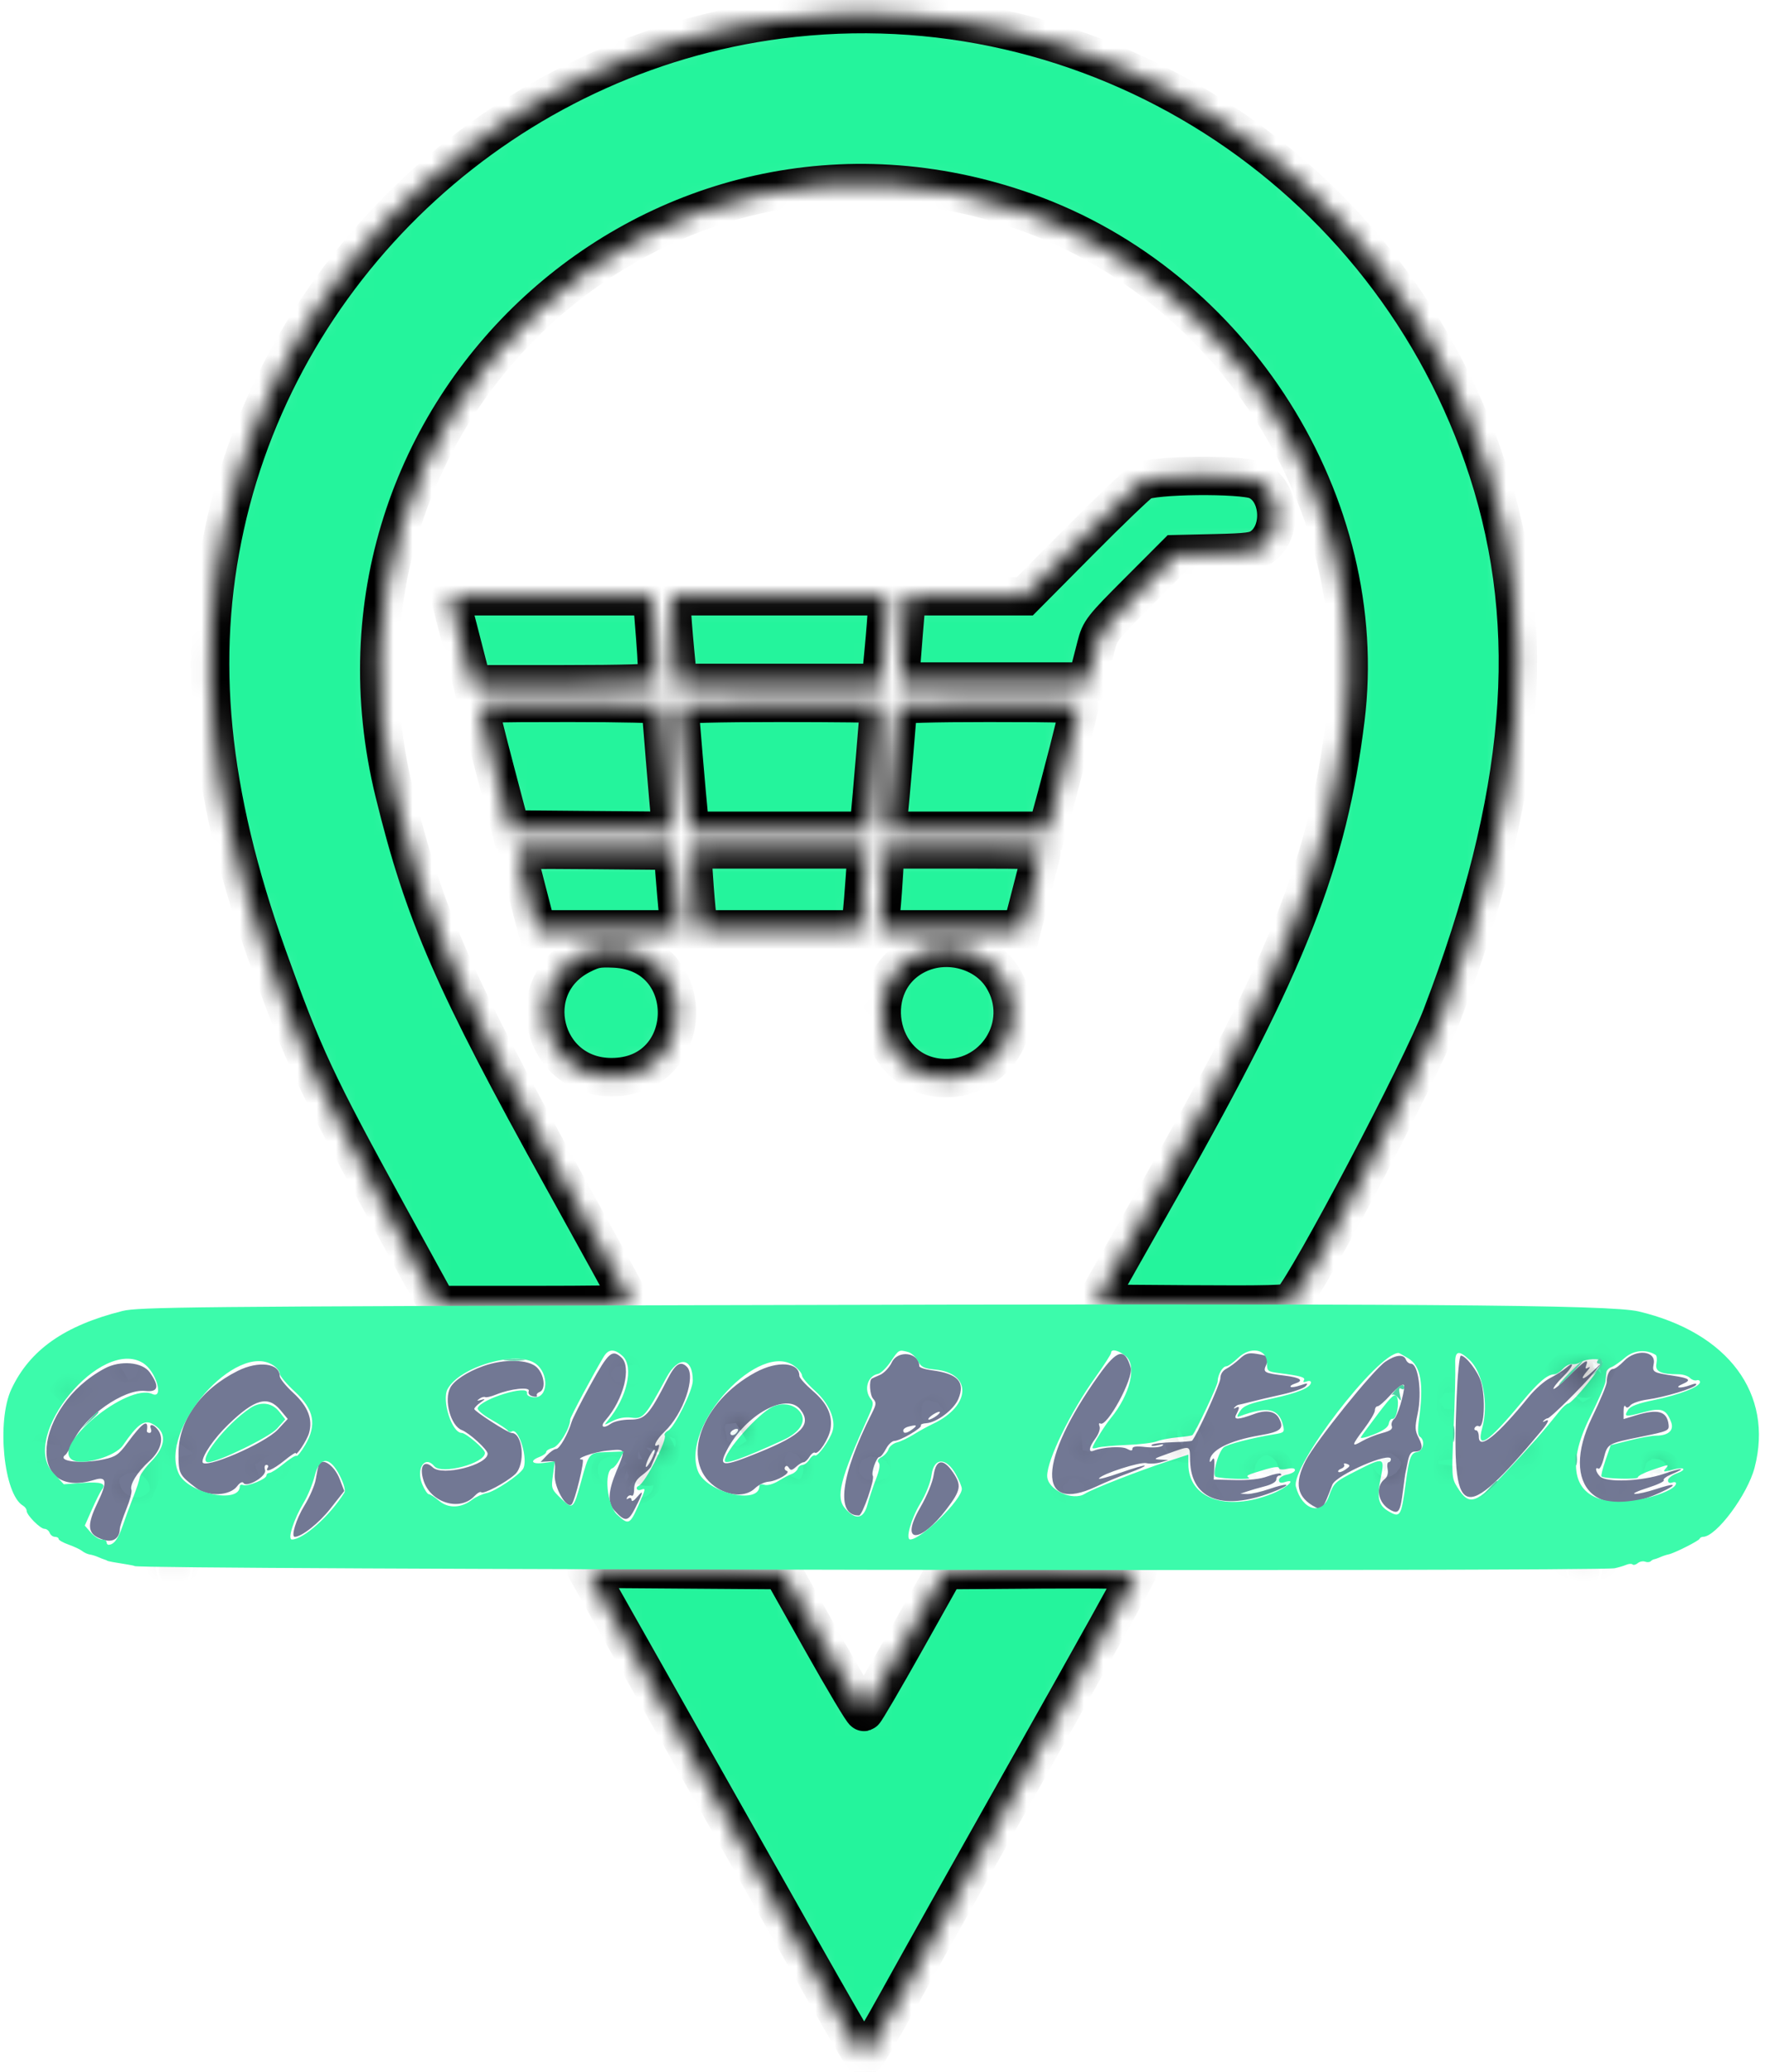 <svg width="92" height="108" viewBox="0 0 92 108" fill="none" xmlns="http://www.w3.org/2000/svg">
<mask id="path-1-inside-1_71_183" fill="white">
<path fill-rule="evenodd" clip-rule="evenodd" d="M40.625 1.017C26.517 2.844 14.794 13.548 11.736 27.393C10.209 34.304 10.9 41.343 13.938 49.833C15.806 55.051 16.458 56.449 20.241 63.34L22.814 68.028H27.866C30.644 68.028 32.917 67.998 32.917 67.962C32.917 67.927 31.313 65.005 29.353 61.47C23.633 51.153 22.101 47.645 20.549 41.305C15.681 21.433 34.361 4.267 53.472 11.05C64.314 14.898 71.508 26.308 70.133 37.476C69.219 44.898 67.165 50.12 60.573 61.778L57.078 67.958L62.109 67.995C66.021 68.023 67.175 67.992 67.299 67.856C68.263 66.797 74.07 55.769 75.144 52.958C79.491 41.586 80.235 32.821 77.559 24.541C72.477 8.821 56.912 -1.093 40.625 1.017ZM59.514 25.096C59.285 25.24 57.819 26.646 56.258 28.221L53.418 31.083H50.342H47.266L47.105 33C47.017 34.054 46.944 35.055 46.944 35.223V35.528H51.8H56.656L56.792 35.007C56.866 34.721 57.022 34.114 57.138 33.661C57.339 32.875 57.443 32.741 59.32 30.861L61.291 28.886L63.319 28.839C65.053 28.799 65.405 28.752 65.748 28.52C66.905 27.737 66.742 25.557 65.487 25.033C64.694 24.702 60.065 24.75 59.514 25.096ZM23.524 31.396C23.57 31.568 23.836 32.599 24.116 33.687L24.624 35.667H29.387C32.468 35.667 34.181 35.617 34.238 35.525C34.286 35.448 34.248 34.416 34.153 33.234L33.981 31.083H28.711H23.44L23.524 31.396ZM35.014 31.674C35.022 31.998 35.1 33.014 35.188 33.93L35.347 35.597H40.625H45.903L46.062 33.93C46.15 33.014 46.229 31.998 46.236 31.674L46.25 31.083H40.625H35L35.014 31.674ZM25.005 36.882C25.007 37.016 25.372 38.5 25.816 40.181L26.622 43.236L30.816 43.273L35.01 43.309L34.933 42.648C34.862 42.043 34.445 36.993 34.445 36.745C34.445 36.687 32.319 36.639 29.722 36.639C25.316 36.639 25.001 36.655 25.005 36.882ZM35.417 36.771C35.417 37.003 35.827 41.819 35.911 42.576L35.992 43.305H40.625H45.258L45.34 42.576C45.408 41.977 45.833 36.906 45.833 36.7C45.833 36.666 43.49 36.639 40.625 36.639C37.428 36.639 35.417 36.69 35.417 36.771ZM46.806 36.771C46.806 37.003 46.395 41.819 46.311 42.576L46.23 43.305H50.403H54.576L54.781 42.576C55.286 40.779 56.25 37.013 56.25 36.835C56.25 36.67 55.503 36.639 51.528 36.639C48.638 36.639 46.806 36.69 46.806 36.771ZM26.973 44.519C27.006 44.654 27.248 45.592 27.509 46.604L27.985 48.444H31.704H35.424L35.34 47.576C35.294 47.099 35.214 46.177 35.163 45.528L35.07 44.347L30.99 44.31C27.151 44.276 26.915 44.288 26.973 44.519ZM36.165 45.701C36.216 46.484 36.296 47.422 36.342 47.785L36.425 48.444H40.625H44.825L44.909 47.785C44.954 47.422 45.033 46.484 45.085 45.701L45.179 44.278H40.625H36.071L36.165 45.701ZM46.055 45.84C46.002 46.7 45.923 47.637 45.878 47.923L45.798 48.444H49.531H53.264L53.738 46.604C53.999 45.592 54.24 44.655 54.275 44.521C54.334 44.294 54.075 44.278 50.244 44.278H46.151L46.055 45.84ZM30.309 49.769C27.082 51.401 28.248 56.149 31.875 56.149C36.324 56.149 36.472 49.649 32.027 49.444C31.181 49.405 30.938 49.451 30.309 49.769ZM47.837 49.74C44.824 51.175 45.619 55.837 48.935 56.18C51.817 56.477 53.773 53.409 52.262 50.964C51.387 49.549 49.396 48.998 47.837 49.74ZM8.368 81.873C8.502 81.909 8.721 81.909 8.854 81.873C8.988 81.838 8.879 81.81 8.611 81.81C8.344 81.81 8.234 81.838 8.368 81.873ZM9.34 81.873C9.474 81.909 9.693 81.909 9.827 81.873C9.96 81.838 9.851 81.81 9.584 81.81C9.316 81.81 9.207 81.838 9.34 81.873ZM30.948 82.505C31.176 82.907 33.921 87.767 37.048 93.306C44.553 106.6 44.896 107.195 45.065 107.193C45.144 107.192 45.921 105.895 46.793 104.311C47.664 102.727 50.836 97.07 53.841 91.74C56.847 86.411 59.306 81.988 59.306 81.912C59.306 81.823 57.545 81.787 54.29 81.811L49.274 81.847L47.21 85.527C46.074 87.55 45.097 89.222 45.038 89.24C44.979 89.259 43.991 87.603 42.842 85.561L40.753 81.847L35.643 81.811L30.533 81.774L30.948 82.505ZM81.84 81.873C81.974 81.909 82.193 81.909 82.326 81.873C82.46 81.838 82.351 81.81 82.083 81.81C81.816 81.81 81.707 81.838 81.84 81.873ZM82.812 81.873C82.946 81.909 83.165 81.909 83.299 81.873C83.432 81.838 83.323 81.81 83.055 81.81C82.788 81.81 82.679 81.838 82.812 81.873Z"/>
</mask>
<path fill-rule="evenodd" clip-rule="evenodd" d="M40.625 1.017C26.517 2.844 14.794 13.548 11.736 27.393C10.209 34.304 10.9 41.343 13.938 49.833C15.806 55.051 16.458 56.449 20.241 63.34L22.814 68.028H27.866C30.644 68.028 32.917 67.998 32.917 67.962C32.917 67.927 31.313 65.005 29.353 61.47C23.633 51.153 22.101 47.645 20.549 41.305C15.681 21.433 34.361 4.267 53.472 11.05C64.314 14.898 71.508 26.308 70.133 37.476C69.219 44.898 67.165 50.12 60.573 61.778L57.078 67.958L62.109 67.995C66.021 68.023 67.175 67.992 67.299 67.856C68.263 66.797 74.07 55.769 75.144 52.958C79.491 41.586 80.235 32.821 77.559 24.541C72.477 8.821 56.912 -1.093 40.625 1.017ZM59.514 25.096C59.285 25.24 57.819 26.646 56.258 28.221L53.418 31.083H50.342H47.266L47.105 33C47.017 34.054 46.944 35.055 46.944 35.223V35.528H51.8H56.656L56.792 35.007C56.866 34.721 57.022 34.114 57.138 33.661C57.339 32.875 57.443 32.741 59.32 30.861L61.291 28.886L63.319 28.839C65.053 28.799 65.405 28.752 65.748 28.52C66.905 27.737 66.742 25.557 65.487 25.033C64.694 24.702 60.065 24.75 59.514 25.096ZM23.524 31.396C23.57 31.568 23.836 32.599 24.116 33.687L24.624 35.667H29.387C32.468 35.667 34.181 35.617 34.238 35.525C34.286 35.448 34.248 34.416 34.153 33.234L33.981 31.083H28.711H23.44L23.524 31.396ZM35.014 31.674C35.022 31.998 35.1 33.014 35.188 33.93L35.347 35.597H40.625H45.903L46.062 33.93C46.15 33.014 46.229 31.998 46.236 31.674L46.25 31.083H40.625H35L35.014 31.674ZM25.005 36.882C25.007 37.016 25.372 38.5 25.816 40.181L26.622 43.236L30.816 43.273L35.01 43.309L34.933 42.648C34.862 42.043 34.445 36.993 34.445 36.745C34.445 36.687 32.319 36.639 29.722 36.639C25.316 36.639 25.001 36.655 25.005 36.882ZM35.417 36.771C35.417 37.003 35.827 41.819 35.911 42.576L35.992 43.305H40.625H45.258L45.34 42.576C45.408 41.977 45.833 36.906 45.833 36.7C45.833 36.666 43.49 36.639 40.625 36.639C37.428 36.639 35.417 36.69 35.417 36.771ZM46.806 36.771C46.806 37.003 46.395 41.819 46.311 42.576L46.23 43.305H50.403H54.576L54.781 42.576C55.286 40.779 56.25 37.013 56.25 36.835C56.25 36.67 55.503 36.639 51.528 36.639C48.638 36.639 46.806 36.69 46.806 36.771ZM26.973 44.519C27.006 44.654 27.248 45.592 27.509 46.604L27.985 48.444H31.704H35.424L35.34 47.576C35.294 47.099 35.214 46.177 35.163 45.528L35.07 44.347L30.99 44.31C27.151 44.276 26.915 44.288 26.973 44.519ZM36.165 45.701C36.216 46.484 36.296 47.422 36.342 47.785L36.425 48.444H40.625H44.825L44.909 47.785C44.954 47.422 45.033 46.484 45.085 45.701L45.179 44.278H40.625H36.071L36.165 45.701ZM46.055 45.84C46.002 46.7 45.923 47.637 45.878 47.923L45.798 48.444H49.531H53.264L53.738 46.604C53.999 45.592 54.24 44.655 54.275 44.521C54.334 44.294 54.075 44.278 50.244 44.278H46.151L46.055 45.84ZM30.309 49.769C27.082 51.401 28.248 56.149 31.875 56.149C36.324 56.149 36.472 49.649 32.027 49.444C31.181 49.405 30.938 49.451 30.309 49.769ZM47.837 49.74C44.824 51.175 45.619 55.837 48.935 56.18C51.817 56.477 53.773 53.409 52.262 50.964C51.387 49.549 49.396 48.998 47.837 49.74ZM8.368 81.873C8.502 81.909 8.721 81.909 8.854 81.873C8.988 81.838 8.879 81.81 8.611 81.81C8.344 81.81 8.234 81.838 8.368 81.873ZM9.34 81.873C9.474 81.909 9.693 81.909 9.827 81.873C9.96 81.838 9.851 81.81 9.584 81.81C9.316 81.81 9.207 81.838 9.34 81.873ZM30.948 82.505C31.176 82.907 33.921 87.767 37.048 93.306C44.553 106.6 44.896 107.195 45.065 107.193C45.144 107.192 45.921 105.895 46.793 104.311C47.664 102.727 50.836 97.07 53.841 91.74C56.847 86.411 59.306 81.988 59.306 81.912C59.306 81.823 57.545 81.787 54.29 81.811L49.274 81.847L47.21 85.527C46.074 87.55 45.097 89.222 45.038 89.24C44.979 89.259 43.991 87.603 42.842 85.561L40.753 81.847L35.643 81.811L30.533 81.774L30.948 82.505ZM81.84 81.873C81.974 81.909 82.193 81.909 82.326 81.873C82.46 81.838 82.351 81.81 82.083 81.81C81.816 81.81 81.707 81.838 81.84 81.873ZM82.812 81.873C82.946 81.909 83.165 81.909 83.299 81.873C83.432 81.838 83.323 81.81 83.055 81.81C82.788 81.81 82.679 81.838 82.812 81.873Z" fill="#24F49C" stroke="black" stroke-width="2" mask="url(#path-1-inside-1_71_183)"/>
<path fill-rule="evenodd" clip-rule="evenodd" d="M30.795 72.16C30.298 73.057 29.845 73.948 29.789 74.139C29.605 74.76 29.165 75.528 28.99 75.53C28.896 75.531 28.675 75.684 28.5 75.87L28.18 76.207L28.569 76.18C28.954 76.153 28.958 76.161 28.915 76.868C28.875 77.528 29.533 78.68 29.798 78.415C29.969 78.244 30.494 76.083 30.365 76.083C29.85 76.083 30.921 75.692 31.632 75.62C32.637 75.518 32.63 75.504 32.138 76.674C31.696 77.725 31.66 78.332 32.02 78.729C32.59 79.359 32.742 79.34 33.121 78.591C33.543 77.758 33.565 77.609 33.199 78.047C33.044 78.233 32.924 78.296 32.921 78.193C32.919 78.091 32.846 78.055 32.756 78.111C32.656 78.172 32.633 78.148 32.697 78.047C32.752 77.958 32.855 77.921 32.926 77.964C32.997 78.008 33.055 77.855 33.055 77.624C33.055 77.319 33.168 77.119 33.465 76.9C33.691 76.733 33.904 76.528 33.939 76.444C33.974 76.36 34.105 76.052 34.231 75.758C34.356 75.465 34.393 75.266 34.312 75.315C33.973 75.525 34.204 75.039 34.64 74.628C35.61 73.713 36.292 71.737 35.805 71.25C35.476 70.92 35.205 71.091 34.8 71.882C33.828 73.779 33.625 74 32.845 74C32.428 74 32.017 74.09 31.827 74.223C31.44 74.494 31.264 74.371 31.559 74.035C32.506 72.957 32.935 71.256 32.385 70.758C31.906 70.324 31.721 70.487 30.795 72.16ZM46.485 71.016C46.357 71.285 46.08 71.579 45.869 71.67C45.658 71.76 45.466 71.847 45.441 71.863C45.288 71.96 45.338 72.718 45.509 72.91C45.69 73.114 45.682 73.201 45.444 73.674C43.806 76.912 43.541 79.022 44.776 78.997C44.954 78.993 45.608 77.114 45.495 76.931C45.395 76.77 45.687 75.945 45.843 75.945C45.91 75.945 46.062 75.757 46.18 75.528C46.299 75.299 46.498 75.111 46.623 75.111C46.917 75.111 48.081 74.431 48.002 74.305C47.97 74.251 48.096 74.199 48.283 74.188C48.827 74.155 49.722 73.479 49.953 72.926C50.325 72.036 49.931 71.608 48.576 71.43C48.213 71.383 47.917 71.285 47.917 71.214C47.917 70.499 46.805 70.346 46.485 71.016ZM57.29 71.665C54.086 76.14 54.013 78.961 57.139 77.491C57.605 77.272 58.378 76.95 58.857 76.776C59.337 76.603 59.703 76.434 59.67 76.402C59.638 76.37 59.071 76.534 58.41 76.767C57.748 77.001 57.242 77.136 57.283 77.069C57.429 76.833 59.428 76.188 59.758 76.271C59.936 76.316 60.267 76.297 60.492 76.23L60.903 76.107L60.486 76.085C60.109 76.065 60.135 76.04 60.764 75.816C62.123 75.332 62.011 75.303 62.033 76.149C62.088 78.231 63.849 78.82 66.591 77.674C67.387 77.341 67.095 77.296 66.181 77.611C65.737 77.764 65.211 77.884 65.013 77.878L64.653 77.867L65 77.746C65.191 77.68 65.613 77.558 65.937 77.474C66.293 77.383 66.528 77.242 66.528 77.12C66.528 77.008 66.601 76.917 66.69 76.917C66.779 76.917 66.811 76.876 66.762 76.827C66.713 76.778 66.406 76.836 66.079 76.957C65.691 77.101 65.103 77.168 64.375 77.151L63.264 77.125L63.294 76.5C63.315 76.061 63.284 75.937 63.191 76.083C63.119 76.198 63.059 76.239 63.058 76.175C63.047 75.615 64.05 75.095 65.674 74.819C66.775 74.631 66.954 74.468 66.661 73.921C66.469 73.561 65.995 73.479 65.391 73.702C64.537 74.017 64.282 74.026 64.437 73.736C64.63 73.375 64.622 73.267 64.409 73.389C64.309 73.447 64.285 73.436 64.352 73.362C64.415 73.293 64.509 73.232 64.56 73.227C64.611 73.221 64.903 73.152 65.208 73.072C65.514 72.992 66.244 72.82 66.831 72.69C67.418 72.559 67.972 72.364 68.062 72.256C68.201 72.088 68.16 72.082 67.786 72.212C67.544 72.297 67.314 72.333 67.274 72.293C67.234 72.253 67.331 72.178 67.489 72.128C67.99 71.969 67.804 71.813 66.992 71.712C65.873 71.572 65.82 71.541 66.003 71.141C66.19 70.73 66.143 70.677 65.496 70.572C65.076 70.504 64.92 70.551 64.611 70.839C64.405 71.031 64.095 71.26 63.923 71.349C63.727 71.45 63.611 71.637 63.611 71.855C63.611 72.123 62.379 74.837 62.139 75.098C62.11 75.129 61.648 75.166 61.111 75.181C60.574 75.196 60.089 75.258 60.032 75.318C59.976 75.378 60.118 75.386 60.347 75.335C60.635 75.27 60.702 75.283 60.563 75.375C60.453 75.448 60.062 75.473 59.695 75.429C59.232 75.374 59.028 75.4 59.028 75.513C59.028 75.636 58.956 75.638 58.734 75.519C58.462 75.374 57.495 75.432 56.996 75.623C56.715 75.731 56.764 75.433 57.102 74.977C57.271 74.748 57.361 74.479 57.312 74.35C57.264 74.226 57.283 74.16 57.354 74.204C57.697 74.416 59.096 71.84 58.937 71.292C58.632 70.246 58.243 70.334 57.29 71.665ZM84.653 70.944C84.433 71.174 84.178 71.361 84.086 71.361C83.9 71.361 83.75 71.669 83.75 72.051C83.75 72.189 83.407 73.013 82.987 73.88C81.241 77.493 83.272 79.475 86.853 77.653C87.469 77.339 87.226 77.323 86.329 77.619C85.88 77.767 85.381 77.882 85.221 77.874C85.061 77.867 85.357 77.725 85.877 77.56C86.399 77.395 86.78 77.215 86.724 77.16C86.669 77.105 86.852 76.964 87.132 76.847C87.963 76.5 87.708 76.493 86.701 76.835C85.568 77.221 83.728 77.291 83.398 76.962C83.178 76.742 83.116 76.436 83.317 76.56C83.385 76.601 83.51 76.359 83.595 76.02C83.789 75.251 83.793 75.248 85.555 74.89C86.924 74.612 87.011 74.574 86.977 74.273C86.894 73.56 86.43 73.427 85.266 73.779L84.629 73.973V73.564C84.629 73.34 84.671 73.224 84.723 73.306C84.786 73.409 84.87 73.392 84.984 73.255C85.077 73.143 85.478 73.008 85.875 72.954C86.767 72.832 88.293 72.373 88.405 72.191C88.457 72.106 88.354 72.108 88.124 72.195C87.59 72.398 87.214 72.354 87.703 72.145C88.185 71.94 88.079 71.846 87.222 71.714C86.155 71.551 86.113 71.526 86.199 71.095C86.337 70.407 85.268 70.302 84.653 70.944ZM72.216 70.979C71.581 71.407 68.582 75.131 68.062 76.138C67.442 77.335 67.598 78.064 68.58 78.573C68.912 78.744 68.957 78.683 69.447 77.396C69.641 76.886 72.5 75.64 72.5 76.066C72.5 76.152 72.446 76.222 72.38 76.222C72.314 76.222 72.291 76.382 72.328 76.576C72.371 76.798 72.315 76.992 72.18 77.097C71.66 77.498 71.822 78.362 72.483 78.714C72.908 78.941 72.99 78.813 73.132 77.698C73.191 77.23 73.248 76.816 73.258 76.778C73.268 76.74 73.323 76.474 73.381 76.188C73.457 75.805 73.555 75.667 73.748 75.667C74.142 75.667 74.204 75.447 73.95 74.955C73.751 74.571 73.743 74.407 73.892 73.704C74.131 72.581 73.93 71.084 73.541 71.084C73.443 71.084 73.327 70.99 73.283 70.875C73.169 70.577 72.752 70.618 72.216 70.979ZM75.925 72.854C75.656 79.322 76.195 79.535 80.328 74.605C80.722 74.136 80.8 73.923 80.521 74.084C80.42 74.142 80.396 74.13 80.463 74.057C80.527 73.987 80.623 73.93 80.677 73.93C80.806 73.93 82.475 72.281 83.066 71.57L83.527 71.014L83.014 71.493C82.489 71.981 82.304 71.954 82.743 71.453C82.891 71.283 82.909 71.22 82.789 71.29C82.642 71.377 82.614 71.348 82.68 71.175C82.834 70.776 82.603 70.919 81.775 71.739C81.333 72.175 80.972 72.469 80.972 72.391C80.972 72.313 81.191 72.037 81.458 71.778C81.991 71.261 82.133 70.872 81.632 71.304C81.46 71.451 81.081 71.693 80.789 71.841C80.497 71.989 80.002 72.426 79.688 72.812C78.034 74.849 77.083 75.609 77.083 74.895C77.083 74.708 77.017 74.556 76.936 74.556C76.855 74.556 76.828 74.492 76.876 74.414C76.924 74.337 77.014 74.304 77.076 74.343C77.361 74.519 77.446 72.859 77.196 72.024C77.034 71.483 76.403 70.666 76.147 70.666C76.074 70.666 75.975 71.642 75.925 72.854ZM25.176 71.216C24.347 71.514 23.674 71.956 23.472 72.334C23.127 72.978 23.49 74.325 24.068 74.544C24.46 74.694 25.417 75.567 25.417 75.776C25.417 76.366 23.059 76.96 22.564 76.496C22.097 76.056 21.834 76.439 22.083 77.195C22.462 78.342 23.975 78.797 24.728 77.99C24.876 77.831 25.036 77.74 25.085 77.788C25.201 77.905 26.359 77.291 26.84 76.858C27.404 76.35 27.265 74.694 26.659 74.694C26.476 74.694 24.722 73.564 24.722 73.446C24.722 73.388 24.863 73.239 25.035 73.117C25.312 72.919 25.316 72.904 25.069 72.974C24.851 73.037 24.835 73.024 24.993 72.911C25.104 72.832 25.238 72.795 25.291 72.828C25.344 72.86 25.597 72.801 25.853 72.697C26.616 72.385 27.652 72.275 27.56 72.515C27.513 72.638 27.593 72.742 27.77 72.788C27.927 72.829 28.025 72.813 27.987 72.751C27.949 72.69 28.012 72.605 28.126 72.561C28.46 72.432 28.381 71.674 27.992 71.285C27.559 70.852 26.275 70.82 25.176 71.216ZM5.46 71.332C1.738 73.326 1.288 78.262 4.93 77.138C5.571 76.94 5.608 77.245 5.08 78.344C4.491 79.569 4.555 79.989 5.377 80.26C5.88 80.426 6.234 80.195 6.246 79.695C6.249 79.58 6.402 79.117 6.585 78.666C6.769 78.215 6.889 77.767 6.852 77.672C6.746 77.394 7.155 76.732 7.783 76.165C8.405 75.602 8.572 74.942 8.205 74.498C7.973 74.219 7.761 74.211 7.866 74.486C7.91 74.601 7.877 74.694 7.792 74.694C7.708 74.694 7.646 74.647 7.655 74.59C7.76 73.928 7.454 74.115 6.65 75.203C6.186 75.831 6.033 75.938 5.415 76.071C4.226 76.326 2.943 76.178 3.406 75.84C3.485 75.783 3.666 75.471 3.81 75.146C4.382 73.849 6.468 72.382 7.566 72.506C8.256 72.584 8.331 72.275 7.803 71.535C7.419 70.997 6.271 70.898 5.46 71.332ZM12.392 71.461C10.468 72.424 9.306 74.041 9.306 75.753C9.306 76.83 9.333 76.883 10.222 77.561C10.837 78.031 11.976 77.983 12.361 77.472C12.504 77.283 12.635 77.215 12.689 77.302C12.857 77.575 13.917 76.946 13.817 76.632C13.767 76.473 13.796 76.361 13.888 76.361C13.973 76.361 14.005 76.424 13.958 76.5C13.768 76.808 14.243 76.609 14.812 76.143C15.145 75.871 15.416 75.692 15.416 75.746C15.416 75.962 15.999 75.085 16.108 74.705C16.316 73.981 16.054 73.312 15.286 72.606C14.9 72.251 14.583 71.86 14.583 71.738C14.583 71.058 13.476 70.918 12.392 71.461ZM39.381 71.538C36.543 73.074 35.435 76.162 37.25 77.477C37.981 78.006 38.878 78.048 39.359 77.576C39.535 77.404 39.851 77.251 40.062 77.236C40.514 77.203 41.258 76.757 41.003 76.672C40.909 76.641 40.871 76.551 40.919 76.473C40.975 76.383 41.048 76.398 41.12 76.514C41.211 76.661 41.285 76.65 41.495 76.46C41.64 76.329 41.816 76.222 41.887 76.222C41.958 76.222 42.096 76.095 42.193 75.939C42.291 75.783 42.421 75.687 42.483 75.725C42.661 75.835 43.207 75.001 43.289 74.493C43.407 73.767 43.121 73.153 42.361 72.499C41.979 72.17 41.666 71.821 41.666 71.722C41.666 71.004 40.537 70.913 39.381 71.538ZM73.194 72.257C73.194 72.667 72.841 73.83 72.677 73.959C72.561 74.05 72.502 74.221 72.546 74.337C72.606 74.493 72.476 74.588 72.043 74.702C71.721 74.787 71.255 74.974 71.007 75.118C70.423 75.457 70.438 75.362 71.111 74.47C71.416 74.065 71.666 73.638 71.666 73.52C71.666 73.402 71.729 73.305 71.806 73.305C71.882 73.305 72.171 73.056 72.447 72.75C72.887 72.263 73.194 72.06 73.194 72.257ZM14.617 73.507L14.998 73.966L14.478 74.523C13.792 75.257 10.555 76.642 10.555 76.202C10.555 75.853 11.171 74.962 11.899 74.258C13.285 72.917 13.97 72.728 14.617 73.507ZM41.717 73.473C42.328 74.254 41.809 74.797 39.583 75.702C37.63 76.496 37.426 76.479 37.904 75.567C38.863 73.74 41.005 72.563 41.717 73.473ZM48.828 73.796C48.679 73.908 48.495 74 48.419 74C48.343 74 48.401 73.908 48.55 73.796C48.698 73.684 48.882 73.592 48.958 73.592C49.035 73.592 48.976 73.684 48.828 73.796ZM47.578 74.49C47.269 74.724 47.083 74.752 47.083 74.566C47.083 74.495 47.193 74.409 47.326 74.373C47.781 74.255 47.848 74.286 47.578 74.49ZM38.361 74.722C38.272 74.811 38.153 74.838 38.096 74.782C38.04 74.725 38.084 74.624 38.194 74.556C38.454 74.395 38.571 74.513 38.361 74.722ZM33.958 76.083C33.832 76.327 33.703 76.499 33.67 76.466C33.637 76.433 33.711 76.204 33.833 75.959C33.956 75.712 34.086 75.54 34.122 75.576C34.157 75.612 34.084 75.84 33.958 76.083ZM16.603 76.396C16.574 76.491 16.507 76.82 16.456 77.125C16.405 77.43 16.138 78.045 15.862 78.492C15.439 79.177 15.153 80.111 15.367 80.111C15.723 80.111 16.63 79.393 17.218 78.645L17.944 77.722L17.71 77.109C17.423 76.359 16.751 75.925 16.603 76.396ZM48.67 76.874C48.611 77.271 48.321 77.974 47.953 78.608C46.88 80.46 47.944 80.505 49.34 78.666C50.086 77.683 50.131 77.431 49.682 76.764C49.178 76.013 48.792 76.055 48.67 76.874ZM70.136 76.601C69.975 76.714 69.807 76.77 69.763 76.726C69.718 76.681 69.785 76.606 69.91 76.558C70.035 76.51 70.103 76.416 70.061 76.348C70.019 76.281 70.085 76.264 70.207 76.311C70.397 76.384 70.387 76.425 70.136 76.601Z" fill="#727894"/>
<path fill-rule="evenodd" clip-rule="evenodd" d="M37.222 68.034C10.001 68.103 7.209 68.13 6.379 68.339C3.353 69.1 1.551 70.369 0.594 72.412C-0.187 74.081 0.193 77.899 1.199 78.486C1.303 78.547 1.389 78.669 1.389 78.756C1.389 78.981 2.098 79.695 2.322 79.695C2.425 79.695 2.545 79.788 2.589 79.903C2.633 80.017 2.756 80.111 2.862 80.111C2.969 80.111 3.056 80.161 3.056 80.222C3.056 80.283 3.29 80.416 3.576 80.517C3.863 80.619 4.182 80.769 4.285 80.852C4.388 80.934 4.565 81.015 4.678 81.032C4.791 81.048 4.987 81.108 5.115 81.165C5.243 81.221 5.394 81.281 5.451 81.297C5.509 81.313 5.571 81.339 5.59 81.356C5.624 81.384 5.961 81.447 6.667 81.557C6.858 81.587 7.014 81.622 7.014 81.635C7.014 81.82 83.287 81.932 84.166 81.748C84.358 81.708 84.626 81.629 84.763 81.571C84.9 81.513 85.05 81.504 85.097 81.551C85.144 81.598 85.266 81.567 85.367 81.483C85.469 81.399 85.641 81.364 85.749 81.405C85.857 81.447 85.987 81.438 86.04 81.386C86.092 81.334 86.176 81.286 86.227 81.28C86.278 81.273 86.424 81.221 86.552 81.165C86.679 81.108 86.867 81.046 86.969 81.027C87.256 80.973 88.536 80.331 88.588 80.215C88.613 80.158 88.694 80.111 88.767 80.111C89.457 80.111 91.092 77.915 91.46 76.495C92.454 72.657 90.084 69.468 85.416 68.362C83.925 68.009 73.934 67.941 37.222 68.034ZM32.456 70.691C33.053 71.251 32.678 72.876 31.68 74.054C31.464 74.31 31.47 74.31 31.932 74.073C32.245 73.913 32.585 73.855 32.934 73.901C33.519 73.98 33.651 73.827 34.736 71.812C35.354 70.664 36.111 70.75 36.111 71.97C36.111 72.477 35.167 74.392 34.827 74.574C34.689 74.648 34.608 74.761 34.648 74.826C34.787 75.05 33.629 77.302 33.298 77.449C33.097 77.538 33.197 77.74 33.403 77.661C33.674 77.557 33.67 77.581 33.271 78.484C32.831 79.48 32.758 79.51 32.157 78.943C31.634 78.45 31.468 76.682 31.93 76.528C32.018 76.499 32.184 76.291 32.3 76.067L32.511 75.659L31.661 75.693C30.681 75.731 30.713 75.694 30.28 77.264C29.889 78.68 29.855 78.707 29.238 78.109C28.739 77.624 28.727 77.588 28.823 76.895L28.921 76.181L28.349 76.258C27.718 76.343 27.581 76.151 28.125 75.945C28.316 75.872 28.472 75.755 28.472 75.685C28.472 75.615 28.632 75.518 28.826 75.469C29.145 75.389 29.722 74.437 29.722 73.99C29.722 73.876 31.005 71.478 31.482 70.701C31.723 70.308 32.044 70.304 32.456 70.691ZM47.332 70.478C47.507 70.525 47.739 70.734 47.847 70.944C48.012 71.263 48.155 71.335 48.736 71.391C50.682 71.578 50.622 73.281 48.636 74.219C48.355 74.352 47.896 74.604 47.616 74.78C47.336 74.956 46.947 75.14 46.753 75.189C46.558 75.238 46.361 75.396 46.315 75.542C46.269 75.687 46.104 75.874 45.948 75.957C45.762 76.057 45.712 76.156 45.801 76.245C45.891 76.335 45.842 76.63 45.659 77.101C45.506 77.496 45.305 78.101 45.212 78.444C45.014 79.18 44.599 79.252 44.062 78.644C43.542 78.055 43.773 77.137 45.274 73.818C45.519 73.276 45.543 73.111 45.403 72.942C45.009 72.466 45.21 71.726 45.763 71.619C45.911 71.591 46.211 71.302 46.428 70.978C46.851 70.348 46.85 70.349 47.332 70.478ZM58.662 70.677C59.279 71.162 58.921 72.681 57.895 73.93C57.558 74.342 56.944 75.338 56.944 75.475C56.944 75.514 57.069 75.507 57.221 75.459C57.374 75.41 58.045 75.35 58.715 75.324C59.383 75.299 60.098 75.213 60.302 75.133C60.506 75.052 60.995 74.959 61.387 74.925C61.78 74.89 62.125 74.838 62.154 74.809C62.336 74.626 63.471 72.218 63.471 72.012C63.472 71.665 63.725 71.222 63.922 71.222C64.011 71.222 64.289 71.023 64.54 70.781C65.174 70.166 66.042 70.319 66.04 71.045C66.039 71.472 66.069 71.497 66.666 71.575C67.817 71.725 68.061 71.796 67.965 71.952C67.905 72.048 67.955 72.07 68.102 72.014C68.229 71.965 68.333 71.985 68.333 72.057C68.333 72.331 67.65 72.615 66.28 72.909C65.106 73.162 64.823 73.274 64.636 73.559C64.464 73.821 64.456 73.887 64.601 73.833C66.07 73.285 66.66 73.407 66.879 74.304C66.964 74.651 66.933 74.683 66.436 74.763C65.264 74.952 63.948 75.293 63.778 75.452C63.485 75.725 63.169 76.918 63.373 76.983C63.712 77.091 65.275 77.14 65.109 77.037C64.915 76.917 64.959 76.896 66.007 76.584C66.398 76.468 66.667 76.444 66.667 76.525C66.667 76.604 66.841 76.623 67.083 76.569C67.35 76.511 67.5 76.533 67.5 76.631C67.5 76.716 67.312 76.822 67.083 76.868C66.852 76.914 66.667 77.04 66.667 77.152C66.667 77.293 66.754 77.324 66.961 77.259C67.63 77.046 67.094 77.549 66.319 77.86C63.931 78.82 61.944 78.118 61.944 76.316V75.826L60.868 76.177C59.391 76.658 56.942 77.615 56.56 77.861C55.911 78.278 54.584 77.653 54.584 76.931C54.584 76.091 55.801 73.602 57.097 71.792C57.548 71.163 57.916 70.59 57.916 70.519C57.916 70.298 58.278 70.375 58.662 70.677ZM86.298 70.627C86.363 70.667 86.382 70.873 86.34 71.084C86.258 71.495 86.561 71.639 87.507 71.639C87.722 71.639 87.98 71.722 88.082 71.824C88.183 71.925 88.344 71.983 88.439 71.951C88.533 71.919 88.611 71.962 88.611 72.046C88.611 72.288 87.533 72.71 86.231 72.977C85.387 73.149 84.983 73.3 84.867 73.486C84.632 73.863 84.702 73.875 85.653 73.62C86.603 73.365 86.848 73.451 87.106 74.129C87.269 74.558 86.968 74.832 86.328 74.837C86.094 74.838 85.465 74.951 84.93 75.087L83.958 75.334L83.686 76.119C83.536 76.55 83.442 76.93 83.477 76.963C83.61 77.087 85.397 77.132 85.373 77.012C85.359 76.943 85.691 76.77 86.111 76.628C87.04 76.313 87.016 76.315 86.812 76.561C86.67 76.733 86.719 76.741 87.156 76.62C87.8 76.443 87.977 76.588 87.387 76.811C87.144 76.902 86.945 77.064 86.945 77.17C86.945 77.284 87.029 77.331 87.153 77.283C87.267 77.239 87.361 77.256 87.361 77.32C87.361 77.745 85.301 78.361 84.156 78.278C82.025 78.124 81.563 76.482 82.903 73.818C83.313 73.004 83.664 72.195 83.682 72.022C83.7 71.85 83.723 71.628 83.732 71.531C83.742 71.433 83.859 71.313 83.993 71.264C84.127 71.215 84.447 70.993 84.706 70.77C85.16 70.379 85.803 70.321 86.298 70.627ZM73.416 70.814C74.066 71.215 74.223 72.137 73.962 74.016C73.888 74.551 73.903 74.826 74.01 74.892C74.301 75.072 74.193 75.644 73.859 75.692C73.538 75.738 73.444 76.001 73.268 77.333C73.041 79.053 72.987 79.14 72.37 78.775C71.848 78.466 71.756 78.075 71.967 77.053C72.194 75.957 72.139 75.94 70.74 76.651C69.566 77.248 69.528 77.283 69.267 78.004C68.899 79.024 67.868 78.72 67.549 77.498C67.273 76.438 71.796 70.546 72.9 70.528C72.93 70.528 73.162 70.657 73.416 70.814ZM76.584 70.875C77.294 71.533 77.607 73.186 77.26 74.437C76.927 75.634 77.56 75.218 79.336 73.071C80.173 72.06 80.666 71.639 81.015 71.639C81.121 71.639 81.322 71.512 81.462 71.357C81.603 71.202 81.816 71.091 81.935 71.11C82.055 71.13 82.24 71.091 82.348 71.023C82.682 70.814 83.435 70.787 83.51 70.981C83.582 71.168 81.981 73.135 81.736 73.163C81.66 73.171 81.461 73.348 81.295 73.554C80.369 74.706 79.906 75.233 78.596 76.628C76.907 78.428 76.587 78.536 75.956 77.515C75.665 77.044 75.659 76.954 75.771 74.439C75.834 73.013 75.872 71.55 75.855 71.187C75.819 70.416 76.004 70.337 76.584 70.875ZM27.912 71.08C28.643 71.601 28.574 72.907 27.819 72.837C27.582 72.815 27.447 72.73 27.471 72.618C27.576 72.151 25.059 72.921 24.897 73.406C24.867 73.496 25.19 73.767 25.616 74.007C26.041 74.247 26.424 74.501 26.468 74.571C26.511 74.641 26.604 74.664 26.674 74.621C27.045 74.391 27.559 76.129 27.255 76.582C27.024 76.926 25.812 77.733 25.387 77.825C25.136 77.88 24.791 78.035 24.619 78.169C24.049 78.616 23.378 78.645 22.9 78.243C22.668 78.048 22.422 77.889 22.352 77.889C22.283 77.889 22.128 77.655 22.009 77.369C21.668 76.553 22.148 75.838 22.639 76.431C23.013 76.881 25.278 76.285 25.278 75.735C25.278 75.541 24.29 74.694 24.064 74.694C23.556 74.694 23.013 73.002 23.331 72.408C23.955 71.242 26.929 70.38 27.912 71.08ZM7.466 71.059C8.136 71.485 8.564 72.95 7.934 72.663C6.648 72.078 2.64 75.375 3.761 76.095C4.271 76.422 6.008 75.929 6.409 75.344C7.152 74.259 7.505 73.996 7.927 74.214C8.705 74.616 8.688 75.352 7.88 76.184C7.566 76.507 7.297 76.882 7.28 77.017C7.264 77.153 7.115 77.608 6.949 78.028C6.783 78.448 6.532 79.128 6.392 79.54C6.158 80.223 5.937 80.52 5.66 80.526C5.603 80.527 5.556 80.465 5.556 80.389C5.556 80.313 5.442 80.25 5.303 80.25C5.164 80.25 4.908 80.087 4.735 79.888L4.42 79.525L4.798 78.672C5.006 78.203 5.235 77.744 5.308 77.652C5.562 77.331 5.277 77.232 4.305 77.301L3.326 77.371L2.76 76.762C0.998 74.865 5.283 69.673 7.466 71.059ZM14.241 71.169C14.429 71.292 14.583 71.489 14.583 71.606C14.583 71.723 14.935 72.144 15.366 72.541C16.373 73.471 16.528 74.266 15.908 75.324C15.7 75.677 15.497 75.933 15.456 75.891C15.415 75.85 15.117 76.032 14.794 76.297C14.472 76.561 14.136 76.778 14.048 76.778C13.96 76.778 13.889 76.839 13.889 76.915C13.889 77.097 12.911 77.5 12.681 77.412C12.581 77.373 12.5 77.402 12.5 77.475C12.5 78.42 9.795 77.852 9.314 76.806C8.263 74.525 12.305 69.9 14.241 71.169ZM41.44 71.232C41.641 71.391 41.805 71.604 41.805 71.706C41.805 71.808 42.113 72.167 42.488 72.505C43.209 73.153 43.575 73.995 43.396 74.597C43.26 75.057 42.621 75.95 42.487 75.867C42.423 75.827 42.291 75.922 42.194 76.078C42.096 76.234 41.936 76.361 41.837 76.361C41.739 76.361 41.624 76.449 41.583 76.556C41.542 76.663 41.403 76.787 41.275 76.832C41.147 76.876 40.832 77.041 40.577 77.198C40.307 77.362 40 77.447 39.847 77.398C39.702 77.352 39.584 77.379 39.584 77.458C39.584 78.476 36.804 77.801 36.378 76.679C35.468 74.285 39.629 69.808 41.44 71.232ZM71.85 73.67C71.395 74.272 70.982 74.833 70.932 74.918C70.882 75.003 71.18 74.94 71.594 74.779C72.111 74.578 72.362 74.399 72.392 74.208C72.417 74.055 72.507 73.944 72.593 73.96C72.799 74 72.965 73.089 72.804 72.801C72.702 72.619 72.522 72.782 71.85 73.67ZM13.052 73.395C11.772 74.246 10.233 76.222 10.85 76.222C11.362 76.222 14.058 74.905 14.443 74.466L14.868 73.983L14.552 73.582C14.183 73.115 13.585 73.04 13.052 73.395ZM40.1 73.431C39.243 73.988 37.778 75.701 37.778 76.146C37.778 76.364 38.689 76.042 40.798 75.079C41.706 74.664 42.063 74.086 41.706 73.606C41.365 73.147 40.655 73.07 40.1 73.431ZM17.71 76.921C17.917 77.328 18.019 77.693 17.956 77.796C17.213 78.998 15.816 80.25 15.216 80.25C14.972 80.25 15.314 79.188 15.843 78.306C16.049 77.962 16.299 77.352 16.399 76.951C16.659 75.905 17.189 75.892 17.71 76.921ZM49.821 76.847C49.993 77.153 50.134 77.496 50.134 77.611C50.133 78.178 48.035 80.237 47.447 80.248C47.187 80.253 47.489 79.17 47.968 78.375C48.267 77.881 48.507 77.27 48.56 76.875C48.681 75.967 49.316 75.953 49.821 76.847Z" fill="#3CFBAB"/>
<mask id="path-4-inside-2_71_183" fill="white">
<path fill-rule="evenodd" clip-rule="evenodd" d="M82.917 71.061C82.802 71.184 82.709 71.328 82.709 71.381C82.709 71.434 82.662 71.524 82.604 71.581C82.547 71.638 82.5 71.732 82.5 71.788C82.5 71.94 82.924 71.853 82.931 71.7C82.934 71.628 83.023 71.474 83.128 71.358C83.233 71.242 83.276 71.077 83.222 70.991C83.155 70.884 83.061 70.905 82.917 71.061ZM6.495 71.043C6.668 71.076 6.918 71.075 7.051 71.04C7.183 71.005 7.042 70.978 6.736 70.98C6.431 70.981 6.322 71.01 6.495 71.043ZM32.677 71.639C32.677 71.983 32.704 72.123 32.737 71.951C32.77 71.779 32.77 71.498 32.737 71.326C32.704 71.154 32.677 71.295 32.677 71.639ZM81.473 71.737C81.175 72.068 80.956 72.363 80.987 72.392C81.017 72.421 81.283 72.167 81.579 71.827C82.273 71.026 82.182 70.948 81.473 71.737ZM3.672 72.646L3.264 73.097L3.715 72.689C4.136 72.309 4.231 72.195 4.123 72.195C4.099 72.195 3.896 72.397 3.672 72.646ZM82.165 72.421C82.184 72.507 82.127 72.662 82.038 72.766C81.948 72.869 82.047 72.804 82.257 72.62C82.642 72.282 82.806 72.022 82.444 72.322C82.337 72.411 82.222 72.434 82.189 72.374C82.156 72.314 82.145 72.335 82.165 72.421ZM75.871 73.028C75.871 73.371 75.898 73.512 75.932 73.34C75.965 73.168 75.965 72.887 75.932 72.715C75.898 72.543 75.871 72.684 75.871 73.028ZM48.55 73.796C48.402 73.908 48.343 74 48.419 74C48.495 74 48.68 73.908 48.828 73.796C48.976 73.684 49.035 73.592 48.959 73.592C48.882 73.592 48.698 73.684 48.55 73.796ZM32.535 73.957C32.669 73.992 32.887 73.992 33.021 73.957C33.155 73.922 33.045 73.893 32.778 73.893C32.51 73.893 32.401 73.922 32.535 73.957ZM38.344 74.529C38.338 74.629 38.271 74.672 38.195 74.625C38.118 74.578 38.056 74.606 38.056 74.686C38.056 74.767 38.126 74.834 38.212 74.834C38.315 74.834 38.305 74.915 38.181 75.076C38.078 75.21 38.165 75.168 38.372 74.983C38.744 74.652 38.873 74.463 38.623 74.618C38.553 74.661 38.464 74.618 38.426 74.522C38.371 74.386 38.353 74.388 38.344 74.529ZM62.151 74.836C62.103 74.913 62.013 74.945 61.949 74.906C61.886 74.867 61.799 74.928 61.755 75.042C61.711 75.157 61.731 75.25 61.8 75.25C61.925 75.25 62.361 74.865 62.361 74.754C62.361 74.645 62.24 74.692 62.151 74.836ZM34.251 75.054C34.204 75.175 34.233 75.378 34.316 75.505C34.453 75.716 34.459 75.715 34.39 75.493C34.348 75.359 34.364 75.25 34.426 75.25C34.487 75.25 34.537 75.156 34.537 75.042C34.537 74.767 34.358 74.775 34.251 75.054ZM9.21 75.736C9.211 76.194 9.236 76.365 9.268 76.116C9.298 75.866 9.298 75.491 9.266 75.282C9.235 75.073 9.209 75.278 9.21 75.736ZM56.624 75.069C56.465 75.325 56.912 75.388 57.108 75.138C57.271 74.93 57.266 74.923 57.062 75.082C56.881 75.224 56.821 75.225 56.775 75.089C56.735 74.969 56.689 74.963 56.624 75.069ZM60.695 75.141C60.695 75.279 60.962 75.266 61.32 75.109C61.546 75.009 61.514 74.991 61.146 75.009C60.898 75.021 60.695 75.081 60.695 75.141ZM2.255 75.667C2.255 75.934 2.283 76.043 2.318 75.91C2.353 75.776 2.353 75.557 2.318 75.424C2.283 75.29 2.255 75.399 2.255 75.667ZM75.739 76.222C75.739 76.719 75.764 76.922 75.795 76.674C75.826 76.425 75.826 76.019 75.795 75.771C75.764 75.523 75.739 75.726 75.739 76.222ZM79.091 75.979L78.542 76.569L79.132 76.02C79.457 75.719 79.722 75.453 79.722 75.43C79.722 75.325 79.601 75.43 79.091 75.979ZM33.83 75.966C33.566 76.494 33.568 76.454 33.806 76.454C33.923 76.454 33.969 76.37 33.922 76.246C33.87 76.112 33.899 76.073 34.003 76.137C34.111 76.204 34.134 76.159 34.072 75.998C34.01 75.838 34.033 75.792 34.142 75.859C34.247 75.924 34.274 75.884 34.22 75.743C34.107 75.449 34.08 75.464 33.83 75.966ZM7.7 76.257L7.292 76.709L7.743 76.3C8.164 75.92 8.258 75.805 8.151 75.805C8.127 75.805 7.924 76.009 7.7 76.257ZM72.06 76.405C72.1 76.678 72.155 76.748 72.231 76.625C72.293 76.525 72.312 76.394 72.274 76.333C72.237 76.272 72.272 76.222 72.353 76.222C72.434 76.222 72.5 76.173 72.5 76.113C72.5 76.053 72.388 76.004 72.251 76.004C72.055 76.004 72.014 76.09 72.06 76.405ZM41.483 76.465C41.285 76.663 41.219 76.674 41.124 76.52C41.052 76.404 40.974 76.385 40.921 76.471C40.749 76.749 41.283 76.772 41.629 76.5C41.823 76.347 41.924 76.222 41.854 76.222C41.784 76.222 41.617 76.332 41.483 76.465ZM45.508 76.528C45.464 76.697 45.456 76.864 45.492 76.899C45.527 76.934 45.556 76.886 45.556 76.793C45.556 76.699 45.612 76.657 45.681 76.7C45.751 76.743 45.775 76.653 45.735 76.5C45.642 76.146 45.607 76.151 45.508 76.528ZM13.785 76.535C13.817 76.63 13.948 76.718 14.077 76.729C14.258 76.745 14.263 76.735 14.098 76.684C13.981 76.647 13.921 76.56 13.965 76.49C14.009 76.419 13.973 76.361 13.886 76.361C13.798 76.361 13.753 76.439 13.785 76.535ZM31.806 76.709C31.806 76.823 31.862 76.917 31.93 76.917C31.998 76.917 32.09 76.823 32.133 76.709C32.182 76.581 32.134 76.5 32.01 76.5C31.898 76.5 31.806 76.594 31.806 76.709ZM66.007 76.598C65.586 76.679 65.61 76.847 66.042 76.847C66.233 76.847 66.389 76.769 66.389 76.674C66.389 76.578 66.373 76.509 66.354 76.519C66.335 76.529 66.179 76.565 66.007 76.598ZM86.215 76.604C85.937 76.667 85.898 76.854 86.133 76.999C86.239 77.065 86.255 77.037 86.18 76.916C86.096 76.781 86.144 76.754 86.367 76.812C86.532 76.856 86.667 76.838 86.667 76.773C86.667 76.604 86.496 76.54 86.215 76.604ZM6.89 77.275C6.769 77.591 6.786 77.75 6.94 77.75C7.014 77.75 7.039 77.656 6.995 77.542C6.951 77.427 6.984 77.333 7.069 77.333C7.153 77.333 7.222 77.271 7.222 77.195C7.222 76.975 6.983 77.033 6.89 77.275ZM33.119 77.204C32.961 77.46 33.171 77.516 33.406 77.28C33.6 77.086 33.602 77.055 33.421 77.055C33.305 77.055 33.17 77.122 33.119 77.204ZM63.578 77.154C63.751 77.187 64.001 77.186 64.134 77.151C64.266 77.116 64.125 77.089 63.819 77.091C63.514 77.092 63.406 77.121 63.578 77.154ZM83.785 77.151C83.918 77.186 84.137 77.186 84.271 77.151C84.405 77.117 84.295 77.088 84.028 77.088C83.76 77.088 83.651 77.117 83.785 77.151ZM55.729 77.985C55.863 78.019 56.082 78.019 56.215 77.985C56.349 77.95 56.24 77.921 55.972 77.921C55.705 77.921 55.596 77.95 55.729 77.985Z"/>
</mask>
<path fill-rule="evenodd" clip-rule="evenodd" d="M82.917 71.061C82.802 71.184 82.709 71.328 82.709 71.381C82.709 71.434 82.662 71.524 82.604 71.581C82.547 71.638 82.5 71.732 82.5 71.788C82.5 71.94 82.924 71.853 82.931 71.7C82.934 71.628 83.023 71.474 83.128 71.358C83.233 71.242 83.276 71.077 83.222 70.991C83.155 70.884 83.061 70.905 82.917 71.061ZM6.495 71.043C6.668 71.076 6.918 71.075 7.051 71.04C7.183 71.005 7.042 70.978 6.736 70.98C6.431 70.981 6.322 71.01 6.495 71.043ZM32.677 71.639C32.677 71.983 32.704 72.123 32.737 71.951C32.77 71.779 32.77 71.498 32.737 71.326C32.704 71.154 32.677 71.295 32.677 71.639ZM81.473 71.737C81.175 72.068 80.956 72.363 80.987 72.392C81.017 72.421 81.283 72.167 81.579 71.827C82.273 71.026 82.182 70.948 81.473 71.737ZM3.672 72.646L3.264 73.097L3.715 72.689C4.136 72.309 4.231 72.195 4.123 72.195C4.099 72.195 3.896 72.397 3.672 72.646ZM82.165 72.421C82.184 72.507 82.127 72.662 82.038 72.766C81.948 72.869 82.047 72.804 82.257 72.62C82.642 72.282 82.806 72.022 82.444 72.322C82.337 72.411 82.222 72.434 82.189 72.374C82.156 72.314 82.145 72.335 82.165 72.421ZM75.871 73.028C75.871 73.371 75.898 73.512 75.932 73.34C75.965 73.168 75.965 72.887 75.932 72.715C75.898 72.543 75.871 72.684 75.871 73.028ZM48.55 73.796C48.402 73.908 48.343 74 48.419 74C48.495 74 48.68 73.908 48.828 73.796C48.976 73.684 49.035 73.592 48.959 73.592C48.882 73.592 48.698 73.684 48.55 73.796ZM32.535 73.957C32.669 73.992 32.887 73.992 33.021 73.957C33.155 73.922 33.045 73.893 32.778 73.893C32.51 73.893 32.401 73.922 32.535 73.957ZM38.344 74.529C38.338 74.629 38.271 74.672 38.195 74.625C38.118 74.578 38.056 74.606 38.056 74.686C38.056 74.767 38.126 74.834 38.212 74.834C38.315 74.834 38.305 74.915 38.181 75.076C38.078 75.21 38.165 75.168 38.372 74.983C38.744 74.652 38.873 74.463 38.623 74.618C38.553 74.661 38.464 74.618 38.426 74.522C38.371 74.386 38.353 74.388 38.344 74.529ZM62.151 74.836C62.103 74.913 62.013 74.945 61.949 74.906C61.886 74.867 61.799 74.928 61.755 75.042C61.711 75.157 61.731 75.25 61.8 75.25C61.925 75.25 62.361 74.865 62.361 74.754C62.361 74.645 62.24 74.692 62.151 74.836ZM34.251 75.054C34.204 75.175 34.233 75.378 34.316 75.505C34.453 75.716 34.459 75.715 34.39 75.493C34.348 75.359 34.364 75.25 34.426 75.25C34.487 75.25 34.537 75.156 34.537 75.042C34.537 74.767 34.358 74.775 34.251 75.054ZM9.21 75.736C9.211 76.194 9.236 76.365 9.268 76.116C9.298 75.866 9.298 75.491 9.266 75.282C9.235 75.073 9.209 75.278 9.21 75.736ZM56.624 75.069C56.465 75.325 56.912 75.388 57.108 75.138C57.271 74.93 57.266 74.923 57.062 75.082C56.881 75.224 56.821 75.225 56.775 75.089C56.735 74.969 56.689 74.963 56.624 75.069ZM60.695 75.141C60.695 75.279 60.962 75.266 61.32 75.109C61.546 75.009 61.514 74.991 61.146 75.009C60.898 75.021 60.695 75.081 60.695 75.141ZM2.255 75.667C2.255 75.934 2.283 76.043 2.318 75.91C2.353 75.776 2.353 75.557 2.318 75.424C2.283 75.29 2.255 75.399 2.255 75.667ZM75.739 76.222C75.739 76.719 75.764 76.922 75.795 76.674C75.826 76.425 75.826 76.019 75.795 75.771C75.764 75.523 75.739 75.726 75.739 76.222ZM79.091 75.979L78.542 76.569L79.132 76.02C79.457 75.719 79.722 75.453 79.722 75.43C79.722 75.325 79.601 75.43 79.091 75.979ZM33.83 75.966C33.566 76.494 33.568 76.454 33.806 76.454C33.923 76.454 33.969 76.37 33.922 76.246C33.87 76.112 33.899 76.073 34.003 76.137C34.111 76.204 34.134 76.159 34.072 75.998C34.01 75.838 34.033 75.792 34.142 75.859C34.247 75.924 34.274 75.884 34.22 75.743C34.107 75.449 34.08 75.464 33.83 75.966ZM7.7 76.257L7.292 76.709L7.743 76.3C8.164 75.92 8.258 75.805 8.151 75.805C8.127 75.805 7.924 76.009 7.7 76.257ZM72.06 76.405C72.1 76.678 72.155 76.748 72.231 76.625C72.293 76.525 72.312 76.394 72.274 76.333C72.237 76.272 72.272 76.222 72.353 76.222C72.434 76.222 72.5 76.173 72.5 76.113C72.5 76.053 72.388 76.004 72.251 76.004C72.055 76.004 72.014 76.09 72.06 76.405ZM41.483 76.465C41.285 76.663 41.219 76.674 41.124 76.52C41.052 76.404 40.974 76.385 40.921 76.471C40.749 76.749 41.283 76.772 41.629 76.5C41.823 76.347 41.924 76.222 41.854 76.222C41.784 76.222 41.617 76.332 41.483 76.465ZM45.508 76.528C45.464 76.697 45.456 76.864 45.492 76.899C45.527 76.934 45.556 76.886 45.556 76.793C45.556 76.699 45.612 76.657 45.681 76.7C45.751 76.743 45.775 76.653 45.735 76.5C45.642 76.146 45.607 76.151 45.508 76.528ZM13.785 76.535C13.817 76.63 13.948 76.718 14.077 76.729C14.258 76.745 14.263 76.735 14.098 76.684C13.981 76.647 13.921 76.56 13.965 76.49C14.009 76.419 13.973 76.361 13.886 76.361C13.798 76.361 13.753 76.439 13.785 76.535ZM31.806 76.709C31.806 76.823 31.862 76.917 31.93 76.917C31.998 76.917 32.09 76.823 32.133 76.709C32.182 76.581 32.134 76.5 32.01 76.5C31.898 76.5 31.806 76.594 31.806 76.709ZM66.007 76.598C65.586 76.679 65.61 76.847 66.042 76.847C66.233 76.847 66.389 76.769 66.389 76.674C66.389 76.578 66.373 76.509 66.354 76.519C66.335 76.529 66.179 76.565 66.007 76.598ZM86.215 76.604C85.937 76.667 85.898 76.854 86.133 76.999C86.239 77.065 86.255 77.037 86.18 76.916C86.096 76.781 86.144 76.754 86.367 76.812C86.532 76.856 86.667 76.838 86.667 76.773C86.667 76.604 86.496 76.54 86.215 76.604ZM6.89 77.275C6.769 77.591 6.786 77.75 6.94 77.75C7.014 77.75 7.039 77.656 6.995 77.542C6.951 77.427 6.984 77.333 7.069 77.333C7.153 77.333 7.222 77.271 7.222 77.195C7.222 76.975 6.983 77.033 6.89 77.275ZM33.119 77.204C32.961 77.46 33.171 77.516 33.406 77.28C33.6 77.086 33.602 77.055 33.421 77.055C33.305 77.055 33.17 77.122 33.119 77.204ZM63.578 77.154C63.751 77.187 64.001 77.186 64.134 77.151C64.266 77.116 64.125 77.089 63.819 77.091C63.514 77.092 63.406 77.121 63.578 77.154ZM83.785 77.151C83.918 77.186 84.137 77.186 84.271 77.151C84.405 77.117 84.295 77.088 84.028 77.088C83.76 77.088 83.651 77.117 83.785 77.151ZM55.729 77.985C55.863 78.019 56.082 78.019 56.215 77.985C56.349 77.95 56.24 77.921 55.972 77.921C55.705 77.921 55.596 77.95 55.729 77.985Z" fill="#57BFA3" stroke="black" stroke-width="2" mask="url(#path-4-inside-2_71_183)"/>
<path fill-rule="evenodd" clip-rule="evenodd" d="M26.354 70.906C26.603 70.937 27.009 70.937 27.257 70.906C27.505 70.875 27.302 70.85 26.805 70.85C26.309 70.85 26.106 70.875 26.354 70.906ZM83.264 70.944C83.217 71.021 83.254 71.084 83.347 71.084C83.451 71.084 83.414 71.204 83.251 71.396L82.986 71.708L83.29 71.452C83.456 71.311 83.559 71.108 83.517 71.001C83.429 70.769 83.379 70.758 83.264 70.944ZM81.806 71.57C81.469 71.913 81.224 72.195 81.262 72.195C81.3 72.195 81.607 71.913 81.945 71.57C82.282 71.226 82.527 70.944 82.489 70.944C82.45 70.944 82.143 71.226 81.806 71.57ZM72.697 72.507C72.552 72.679 72.489 72.774 72.557 72.717C72.625 72.662 72.766 72.724 72.871 72.856C73.039 73.071 73.05 73.053 72.968 72.695C72.903 72.409 72.923 72.321 73.035 72.39C73.123 72.444 73.195 72.422 73.195 72.342C73.195 72.101 72.978 72.173 72.697 72.507ZM4.644 74.035L4.236 74.486L4.688 74.078C5.108 73.698 5.203 73.583 5.096 73.583C5.072 73.583 4.868 73.787 4.644 74.035ZM75.734 74.764C75.736 75.146 75.762 75.286 75.794 75.075C75.826 74.864 75.825 74.551 75.793 74.38C75.76 74.209 75.733 74.382 75.734 74.764ZM82.116 76.083C82.116 76.351 82.144 76.46 82.179 76.326C82.214 76.193 82.214 75.974 82.179 75.84C82.144 75.707 82.116 75.816 82.116 76.083ZM77.561 77.646L77.153 78.097L77.604 77.689C77.852 77.465 78.056 77.262 78.056 77.238C78.056 77.131 77.941 77.225 77.561 77.646Z" fill="#4CD4A4"/>
</svg>
